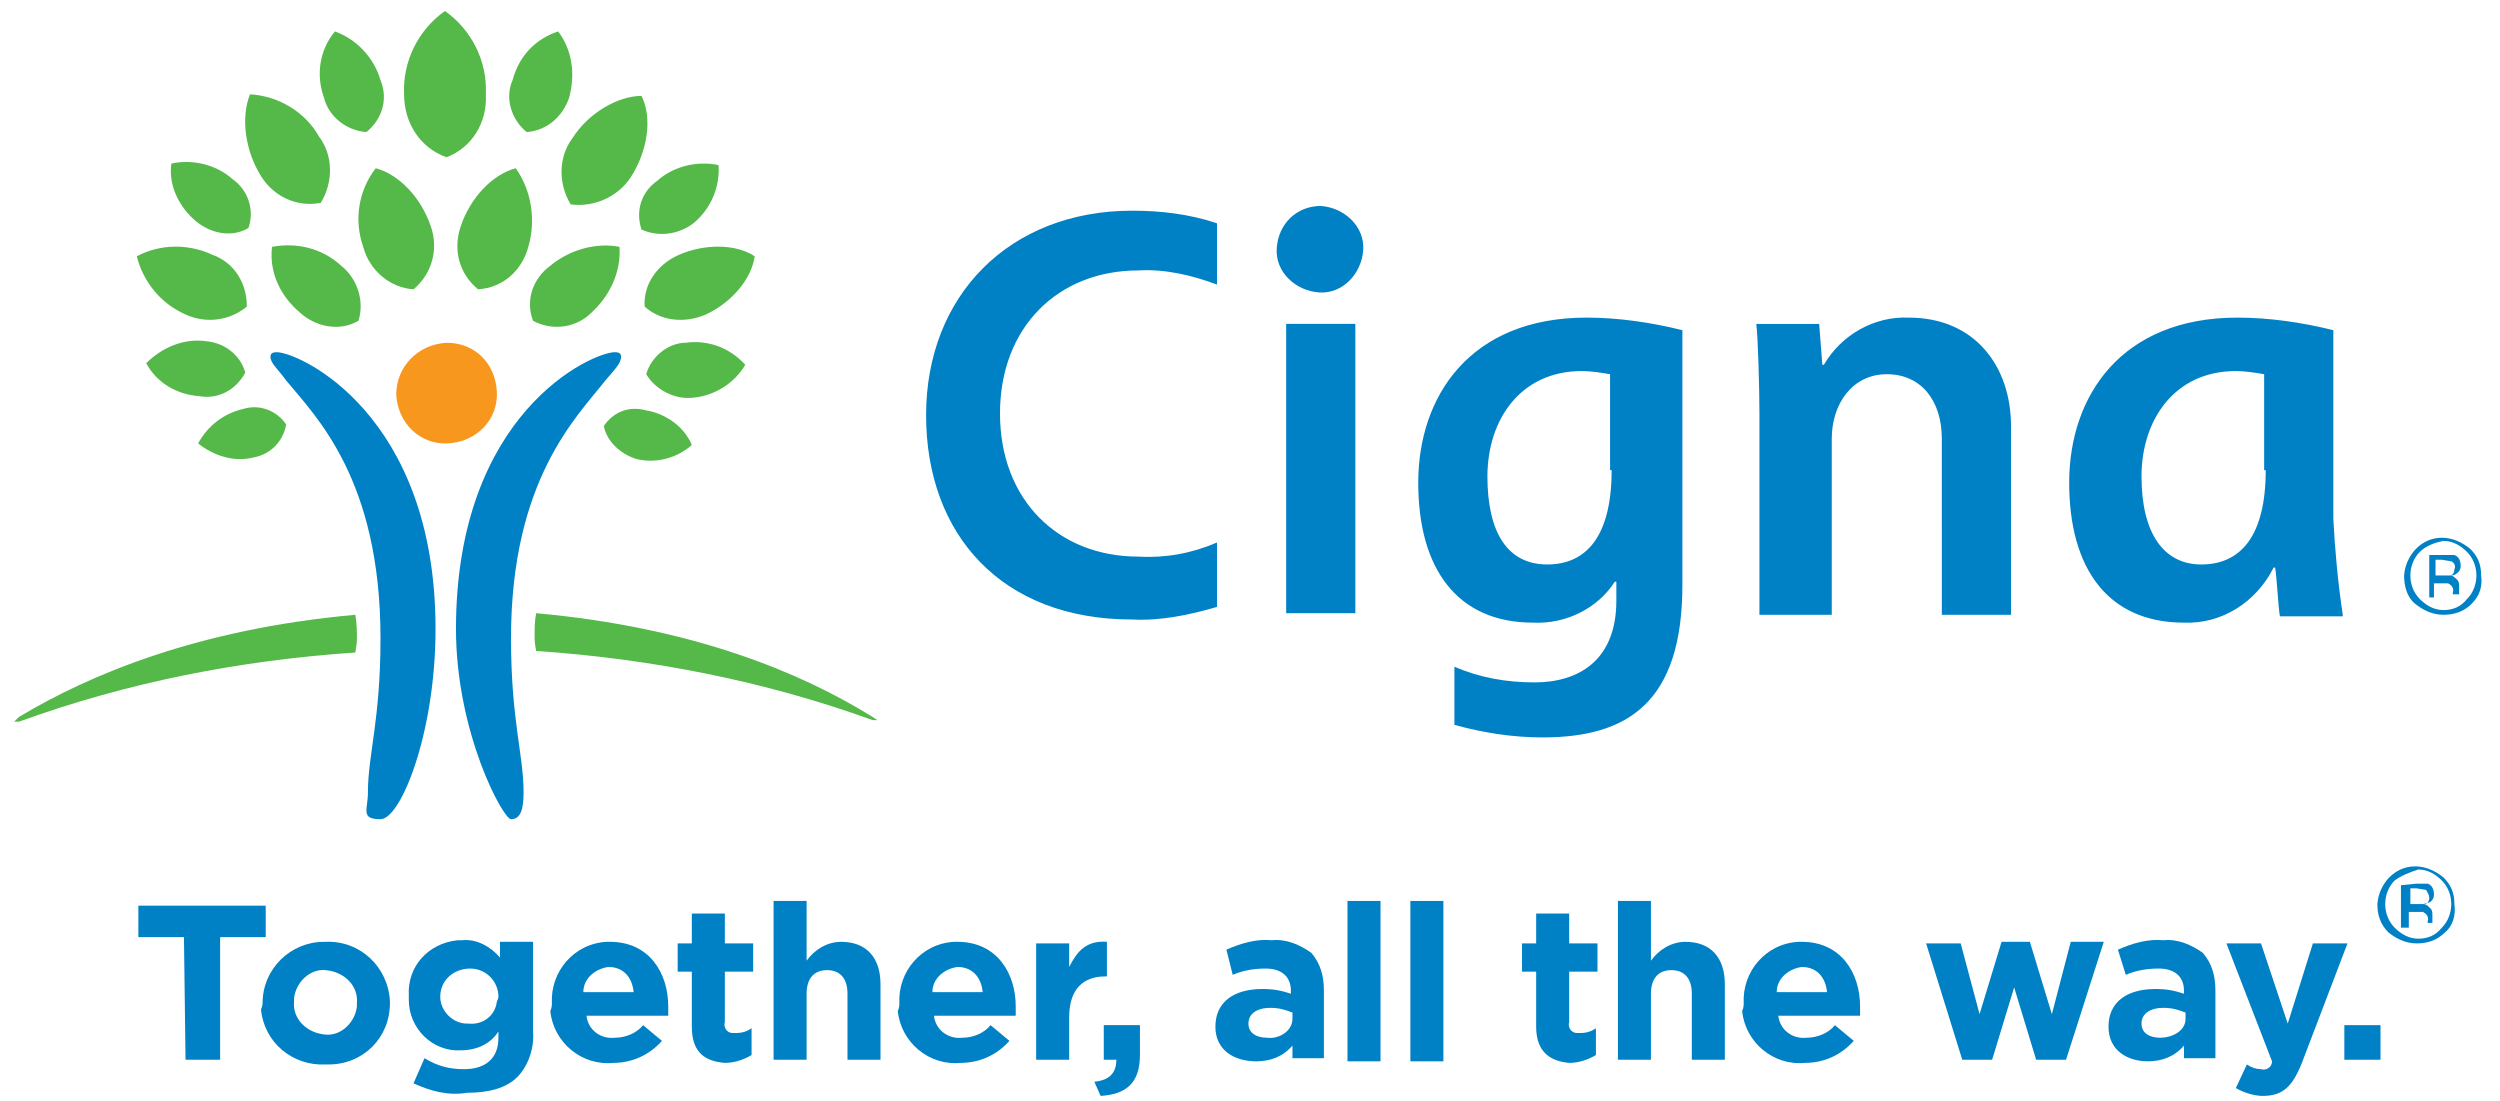 <?xml version="1.0" encoding="utf-8"?>
<!-- Generator: Adobe Illustrator 21.0.2, SVG Export Plug-In . SVG Version: 6.00 Build 0)  -->
<svg version="1.1" id="Layer_1" xmlns="http://www.w3.org/2000/svg" xmlns:xlink="http://www.w3.org/1999/xlink" x="0px" y="0px"
	 viewBox="0 0 159 70" style="enable-background:new 0 0 159 70;" xml:space="preserve">
<style type="text/css">
	.st0{fill:#0081C6;}
	.st1{fill:#F8971D;}
	.st2{fill:#54B948;}
</style>
<title>logo_cigna</title>
<g>
	<path class="st0" d="M39.5,22.7c0,0.4-0.4,0.8-1,1.5c-1.8,2.3-6,6.3-6,16.4c0,5.2,0.8,7.4,0.8,9.8c0,1.1-0.2,1.7-0.8,1.7
		C32,52.1,29,46.6,29,40c0-13.8,8.7-17.6,10.1-17.6C39.4,22.4,39.5,22.5,39.5,22.7z M17.6,22.4c1.4,0,10.1,3.9,10.1,17.6
		c0,6.6-2.2,12.1-3.5,12.1s-0.8-0.6-0.8-1.7c0-2.4,0.8-4.6,0.8-9.8c0-10.1-4.1-14.1-6-16.4c-0.5-0.7-1-1.1-1-1.5
		C17.2,22.5,17.3,22.4,17.6,22.4C17.5,22.4,17.6,22.4,17.6,22.4z"/>
	<path class="st1" d="M25.2,25.1c0.1,1.8,1.5,3.2,3.3,3.1c1.8-0.1,3.2-1.5,3.1-3.3c-0.1-1.8-1.4-3.1-3.2-3.1
		C26.6,21.9,25.2,23.3,25.2,25.1C25.2,25.1,25.2,25.1,25.2,25.1z"/>
	<path class="st2" d="M55.5,45.6C51,42.8,44.1,39.9,34.1,39C34,39.5,34,40,34,40.6c0,0.3,0.1,0.8,0.1,0.8c7.3,0.5,14.5,1.9,21.4,4.4
		h0.3L55.5,45.6z M33.5,8.4c-1-0.8-1.4-2.2-0.9-3.3C33,3.6,34,2.5,35.5,2c0.9,1.2,1.1,2.7,0.7,4.2C35.8,7.4,34.8,8.3,33.5,8.4z
		 M40.8,14.6c-0.4-1.2,0-2.4,1-3.1c1-0.9,2.5-1.3,3.9-1c0.1,1.4-0.5,2.8-1.6,3.7C43.2,14.9,41.9,15.1,40.8,14.6z M41.1,23.8
		c0.3-1.1,1.4-2,2.5-2c1.4-0.2,2.8,0.3,3.8,1.4c-0.7,1.2-2,2-3.4,2.1C42.9,25.4,41.7,24.8,41.1,23.8z M38.4,27.1
		c0.6-0.9,1.6-1.3,2.7-1c1.2,0.2,2.4,1,2.9,2.2c-0.9,0.8-2.2,1.2-3.5,0.9C39.5,28.9,38.6,28.1,38.4,27.1z M30.4,18.4
		c-1.2-1-1.6-2.5-1.1-4c0.6-1.8,2-3.3,3.5-3.7c1,1.4,1.3,3.3,0.8,5C33.2,17.2,32,18.3,30.4,18.4z M33.9,20.4c-0.5-1.3,0-2.7,1.1-3.5
		c1.2-1,2.9-1.5,4.4-1.2c0.1,1.6-0.6,3.1-1.8,4.2C36.7,20.8,35.2,21.1,33.9,20.4z M36.3,13c-0.8-1.3-0.8-3,0.1-4.2
		c1-1.6,2.9-2.7,4.4-2.7c0.7,1.4,0.4,3.5-0.7,5.2C39.3,12.5,37.8,13.2,36.3,13z M41,19.5c-0.1-1.4,0.8-2.7,2.2-3.3
		c1.6-0.7,3.6-0.7,4.8,0.1c-0.2,1.4-1.4,2.9-3.1,3.7C43.5,20.6,42,20.4,41,19.5z M25.7,6c-0.1-2.1,0.9-4.1,2.6-5.3
		C30,1.9,31,3.9,30.9,6C31,7.8,30,9.4,28.4,10C26.7,9.4,25.7,7.8,25.7,6z M0.9,45.9h0.3c6.9-2.5,14-3.9,21.4-4.4
		c0-0.1,0.1-0.5,0.1-0.8c0-0.5,0-1-0.1-1.6c-10,0.9-16.9,3.8-21.4,6.5L0.9,45.9z M20.6,6.2c-0.5-1.4-0.3-3,0.7-4.2
		c1.4,0.5,2.5,1.7,2.9,3.1c0.5,1.2,0.1,2.5-0.9,3.3C22,8.3,20.9,7.4,20.6,6.2z M12.5,14.1c-1.1-0.9-1.8-2.3-1.6-3.7
		c1.4-0.3,2.9,0.1,3.9,1c1,0.7,1.4,2,1,3.1C14.8,15.1,13.5,14.9,12.5,14.1z M12.7,25.2c-1.4-0.1-2.7-0.8-3.4-2.1
		c1-1,2.4-1.6,3.8-1.4c1.2,0.1,2.2,0.9,2.5,2C15,24.8,13.9,25.4,12.7,25.2z M16.1,29.1c-1.2,0.3-2.5-0.1-3.5-0.9
		c0.6-1.1,1.6-1.9,2.9-2.2c1-0.3,2.1,0.1,2.7,1C18,28.1,17.2,28.9,16.1,29.1z M23.1,15.7c-0.6-1.7-0.3-3.6,0.8-5
		c1.5,0.4,2.9,1.9,3.5,3.7c0.5,1.4,0.1,3-1.1,4C24.8,18.3,23.5,17.2,23.1,15.7z M19.1,19.9c-1.2-1-2-2.5-1.8-4.2
		c1.6-0.3,3.2,0.1,4.4,1.2c1,0.8,1.5,2.2,1.1,3.5C21.6,21.1,20.1,20.8,19.1,19.9z M16.6,11.2c-1-1.6-1.3-3.7-0.7-5.2
		c1.8,0.1,3.5,1.1,4.4,2.7c0.9,1.2,0.9,2.9,0.1,4.2C18.9,13.2,17.4,12.5,16.6,11.2z M11.8,20c-1.6-0.7-2.7-2.1-3.1-3.7
		c1.5-0.8,3.3-0.8,4.8-0.1c1.4,0.5,2.2,1.8,2.2,3.3C14.6,20.4,13.1,20.6,11.8,20z"/>
	<path class="st0" d="M111.9,39.1V26.3c0-1.7-0.1-5-0.2-5.7h4l0.2,2.6h0.1c1.1-1.9,3.2-3.1,5.4-3c4.2,0,6.5,3.1,6.5,6.9v12h-4.4
		V27.9c0-2.4-1.3-4.1-3.5-4.1s-3.5,1.9-3.5,4.1v11.2H111.9L111.9,39.1z M86.2,20.6h-4.4v18.4h4.4V20.6z M149,39.1
		c-0.3-2-0.5-4.1-0.6-6.1V21c-2-0.5-4.1-0.8-6.1-0.8c-7.4,0-10.7,5-10.7,10.5s2.5,8.9,7.3,8.9c2.4,0.1,4.6-1.3,5.7-3.5h0.1
		c0.1,0.6,0.2,2.5,0.3,3.1H149z M144.1,29.9c0,4.2-1.6,6-4.1,6c-2.4,0-3.8-2-3.8-5.6s2.1-6.7,6-6.7c0.6,0,1.2,0.1,1.8,0.2V29.9
		L144.1,29.9z M77.4,34.5c-1.6,0.7-3.3,1-5,0.9c-5.1,0-8.8-3.6-8.8-9.1s3.7-9.1,8.8-9.1c1.7-0.1,3.4,0.3,5,0.9v-3.9
		c-1.8-0.6-3.6-0.8-5.4-0.8c-7.8,0-13.1,5.4-13.1,13s4.8,13,13.1,13c1.8,0.1,3.7-0.3,5.4-0.8V34.5z M102.8,36.8v1.4
		c0,3.8-2.4,5.2-5.2,5.2c-1.8,0-3.5-0.3-5.1-1v3.7c1.8,0.5,3.7,0.8,5.6,0.8c5.4,0,8.9-2.2,8.9-9.7V21c-2-0.5-4.1-0.8-6.1-0.8
		c-7.4,0-10.7,5-10.7,10.5s2.5,8.9,7.3,8.9c2.1,0.1,4.1-0.9,5.2-2.6H102.8z M102.5,29.9c0,4.2-1.6,6-4.1,6s-3.8-2-3.8-5.6
		s2.1-6.7,6-6.7c0.6,0,1.2,0.1,1.8,0.2V29.9z M81.2,15.8c-0.1,1.5,1.2,2.7,2.7,2.8c1.5,0.1,2.7-1.2,2.8-2.7c0.1-1.5-1.2-2.7-2.7-2.8
		H84C82.5,13.1,81.3,14.2,81.2,15.8C81.2,15.7,81.2,15.8,81.2,15.8z"/>
	<path class="st0" d="M157.2,38.4c-0.5,0.5-1.1,0.7-1.8,0.7c-0.7,0-1.3-0.3-1.8-0.7s-0.7-1.1-0.7-1.8c0.1-1.3,1.1-2.4,2.4-2.4
		c0.7,0,1.3,0.3,1.8,0.7c0.5,0.5,0.7,1,0.7,1.7C157.9,37.3,157.7,37.9,157.2,38.4z M153.9,35.1c-0.8,0.8-0.8,2.2,0,3
		c0.4,0.4,0.9,0.7,1.5,0.7s1.1-0.2,1.5-0.7c0.8-0.8,0.8-2.2,0-3c-0.4-0.4-0.9-0.7-1.5-0.7C154.9,34.5,154.3,34.7,153.9,35.1z
		 M155.4,35.3h0.7c0.3,0.1,0.4,0.4,0.4,0.7c0,0.2-0.1,0.4-0.3,0.5c-0.1,0.1-0.3,0.1-0.4,0.1c0.2,0,0.3,0.1,0.5,0.3
		c0.1,0.1,0.1,0.3,0.1,0.4v0.5H156v-0.1c0.1-0.3-0.1-0.5-0.3-0.6h-0.9v0.9h-0.3v-2.7H155.4z M155.9,35.7l-0.6-0.1h-0.4v1h0.9
		c0.2,0,0.3-0.2,0.3-0.4l0,0C156.2,36,156.1,35.8,155.9,35.7z"/>
	<path class="st0" d="M155.5,59.3c-0.5,0.5-1.1,0.7-1.8,0.7c-0.7,0-1.3-0.3-1.8-0.7c-0.5-0.5-0.7-1.1-0.7-1.8
		c0.1-1.3,1.1-2.4,2.4-2.4c0.7,0,1.3,0.3,1.8,0.7c0.5,0.5,0.7,1,0.7,1.7C156.2,58.2,156,58.9,155.5,59.3z M152.3,56
		c-0.8,0.8-0.8,2.2,0,3c0.4,0.4,0.9,0.7,1.5,0.7c0.6,0,1.1-0.2,1.5-0.7c0.8-0.8,0.8-2.2,0-3c-0.4-0.4-0.9-0.7-1.5-0.7
		C153.2,55.5,152.7,55.7,152.3,56L152.3,56z M153.7,56.2h0.7c0.3,0.1,0.4,0.4,0.4,0.7c0,0.2-0.1,0.4-0.3,0.5l-0.4,0.1
		c0.2,0,0.3,0.1,0.5,0.3c0.1,0.1,0.1,0.3,0.1,0.4v0.5h-0.3v-0.1c0.1-0.3-0.1-0.5-0.3-0.6h-0.9v1h-0.5v-2.7L153.7,56.2L153.7,56.2
		L153.7,56.2z M154.3,56.6l-0.6-0.1h-0.4v1h0.9c0.2,0,0.3-0.2,0.3-0.4l0,0C154.5,56.9,154.4,56.8,154.3,56.6L154.3,56.6z"/>
	<path class="st0" d="M11.7,59.6H8.8v-2h8.1v2h-2.9v7.8h-2.2L11.7,59.6L11.7,59.6z"/>
	<path class="st0" d="M16.7,63.8L16.7,63.8c0-2.2,1.8-3.9,3.9-3.9c0.1,0,0.1,0,0.1,0c2.2-0.1,4,1.6,4.1,3.8v0.1l0,0
		c0,2.2-1.7,3.9-3.9,3.9c-0.1,0-0.1,0-0.2,0c-2.1,0.1-3.9-1.4-4.1-3.5C16.7,64,16.7,63.8,16.7,63.8z M22.7,63.8L22.7,63.8
		c0.1-1.1-0.8-2-2-2.1l0,0c-1-0.1-1.9,0.8-2,1.8c0,0.1,0,0.1,0,0.2l0,0c-0.1,1.1,0.8,2,2,2.1l0,0c1,0.1,1.9-0.8,2-1.8
		C22.7,63.9,22.7,63.8,22.7,63.8z"/>
	<path class="st0" d="M26.3,68.9l0.7-1.6c0.8,0.5,1.6,0.7,2.5,0.7c1.4,0,2.2-0.7,2.2-2v-0.4c-0.5,0.8-1.4,1.2-2.4,1.2
		c-1.8,0.1-3.3-1.4-3.3-3.2c0-0.1,0-0.2,0-0.3l0,0c-0.1-1.8,1.2-3.3,3.1-3.5c0.1,0,0.2,0,0.3,0c0.9-0.1,1.8,0.4,2.4,1.1v-1h2.1v5.7
		c0.1,1-0.3,2.2-1,2.9c-0.7,0.7-1.8,1-3.2,1C28.5,69.7,27.4,69.4,26.3,68.9z M31.7,63.4L31.7,63.4c0-1-0.8-1.8-1.8-1.8
		S28,62.3,28,63.4l0,0c0,0.9,0.8,1.7,1.7,1.7c0.1,0,0.1,0,0.1,0c0.9,0.1,1.7-0.5,1.8-1.4C31.7,63.5,31.7,63.4,31.7,63.4z"/>
	<path class="st0" d="M35.1,63.8L35.1,63.8c-0.1-2,1.4-3.8,3.5-3.9c0.1,0,0.1,0,0.2,0c2.5,0,3.7,2,3.7,4.1v0.6h-5.2
		c0.1,0.9,0.9,1.5,1.8,1.4c0.7,0,1.4-0.3,1.8-0.8l1.2,1c-0.8,0.9-1.9,1.4-3.1,1.4c-2,0.2-3.8-1.3-4-3.3
		C35.1,64.1,35.1,63.9,35.1,63.8z M40.3,63.1c-0.1-1-0.7-1.6-1.6-1.6c-0.8,0.1-1.6,0.7-1.6,1.6H40.3z"/>
	<path class="st0" d="M44,65.3v-3.5h-0.9V60H44v-1.9h2.1V60h1.8v1.8h-1.8V65c-0.1,0.3,0.1,0.7,0.5,0.7c0.1,0,0.1,0,0.2,0
		c0.4,0,0.7-0.1,1-0.3v1.7c-0.5,0.3-1.1,0.5-1.7,0.5C44.9,67.5,44,67,44,65.3z"/>
	<path class="st0" d="M49.2,57.3h2.1v3.8c0.5-0.7,1.3-1.2,2.2-1.2c1.6,0,2.5,1,2.5,2.7v4.8h-2.1v-4.2c0-1-0.5-1.5-1.3-1.5
		c-0.8,0-1.3,0.5-1.3,1.5v4.2h-2.1V57.3z"/>
	<path class="st0" d="M57.2,63.8L57.2,63.8c-0.1-2,1.4-3.8,3.5-3.9c0.1,0,0.1,0,0.2,0c2.5,0,3.7,2,3.7,4.1v0.6h-5.2
		c0.1,0.9,0.9,1.5,1.8,1.4c0.7,0,1.4-0.3,1.8-0.8l1.2,1c-0.8,0.9-1.9,1.4-3.1,1.4c-2,0.2-3.8-1.3-4-3.3
		C57.2,64.1,57.2,63.9,57.2,63.8z M62.5,63.1c-0.1-1-0.7-1.6-1.6-1.6c-0.8,0.1-1.6,0.7-1.6,1.6H62.5z"/>
	<path class="st0" d="M65.9,60H68v1.5c0.5-1,1.1-1.7,2.4-1.6v2.2h-0.1c-1.4,0-2.3,0.8-2.3,2.6v2.7h-2.1L65.9,60L65.9,60z"/>
	<path class="st0" d="M69.6,68.8c1-0.1,1.4-0.6,1.4-1.4h-0.8v-2.2h2.3v1.9c0,1.8-0.9,2.5-2.5,2.6L69.6,68.8z"/>
	<path class="st0" d="M77.3,65.3L77.3,65.3c0-1.6,1.2-2.4,3-2.4c0.7,0,1.2,0.1,1.8,0.3V63c0-0.8-0.5-1.4-1.6-1.4
		c-0.7,0-1.4,0.1-2.1,0.4L78,60.4c0.9-0.4,1.9-0.7,2.9-0.6c0.9-0.1,1.8,0.3,2.5,0.8c0.6,0.7,0.8,1.5,0.8,2.4v4.3h-2v-0.8
		c-0.6,0.7-1.4,1-2.3,1C78.5,67.5,77.3,66.8,77.3,65.3z M82.2,64.8v-0.4c-0.5-0.2-0.9-0.3-1.4-0.3c-0.9,0-1.4,0.4-1.4,1l0,0
		c0,0.6,0.5,0.9,1.2,0.9C81.3,66.1,82.2,65.6,82.2,64.8z"/>
	<path class="st0" d="M85.7,57.3h2.1v10.2h-2.1V57.3z"/>
	<path class="st0" d="M89.7,57.3h2.1v10.2h-2.1V57.3z"/>
	<path class="st0" d="M97.7,65.3v-3.5h-0.9V60h0.9v-1.9h2.1V60h1.8v1.8h-1.8V65c-0.1,0.3,0.1,0.7,0.5,0.7c0.1,0,0.1,0,0.2,0
		c0.4,0,0.7-0.1,1-0.3v1.7c-0.5,0.3-1.1,0.5-1.7,0.5C98.7,67.5,97.7,67,97.7,65.3z"/>
	<path class="st0" d="M102.9,57.3h2.1v3.8c0.5-0.7,1.3-1.2,2.2-1.2c1.6,0,2.5,1,2.5,2.7v4.8h-2.1v-4.2c0-1-0.5-1.5-1.3-1.5
		c-0.8,0-1.3,0.5-1.3,1.5v4.2h-2.1V57.3z"/>
	<path class="st0" d="M110.9,63.8L110.9,63.8c-0.1-2,1.4-3.8,3.5-3.9c0.1,0,0.1,0,0.2,0c2.5,0,3.7,2,3.7,4.1v0.6h-5.2
		c0.1,0.9,0.9,1.5,1.8,1.4c0.7,0,1.4-0.3,1.8-0.8l1.2,1c-0.8,0.9-1.9,1.4-3.1,1.4c-2,0.2-3.8-1.3-4-3.3
		C110.9,64.1,110.9,63.9,110.9,63.8z M116.2,63.1c-0.1-1-0.7-1.6-1.6-1.6c-0.8,0.1-1.6,0.7-1.6,1.6H116.2z"/>
	<path class="st0" d="M122.5,60h2.2l1.2,4.5l1.4-4.6h1.8l1.4,4.6l1.2-4.6h2.1l-2.4,7.5h-1.9l-1.4-4.6l-1.4,4.6h-1.9L122.5,60z"/>
	<path class="st0" d="M134.1,65.3L134.1,65.3c0-1.6,1.2-2.4,3-2.4c0.7,0,1.2,0.1,1.8,0.3V63c0-0.8-0.5-1.4-1.6-1.4
		c-0.7,0-1.4,0.1-2.1,0.4l-0.5-1.6c0.9-0.4,1.9-0.7,2.9-0.6c0.9-0.1,1.8,0.3,2.5,0.8c0.6,0.7,0.8,1.5,0.8,2.4v4.3h-2v-0.8
		c-0.6,0.7-1.4,1-2.3,1C135.3,67.5,134.1,66.8,134.1,65.3z M139,64.8v-0.4c-0.5-0.2-0.9-0.3-1.4-0.3c-0.9,0-1.4,0.4-1.4,1l0,0
		c0,0.6,0.5,0.9,1.2,0.9S139,65.6,139,64.8L139,64.8z"/>
	<path class="st0" d="M142.2,69.2l0.7-1.5c0.3,0.2,0.6,0.3,0.9,0.3c0.3,0.1,0.7-0.1,0.7-0.5l-2.9-7.5h2.2l1.7,5.1l1.6-5.1h2.2
		l-2.9,7.6c-0.6,1.5-1.2,2.1-2.5,2.1C143.4,69.7,142.7,69.5,142.2,69.2z"/>
	<path class="st0" d="M149.1,65.2h2.3v2.2h-2.3V65.2z"/>
</g>
</svg>
